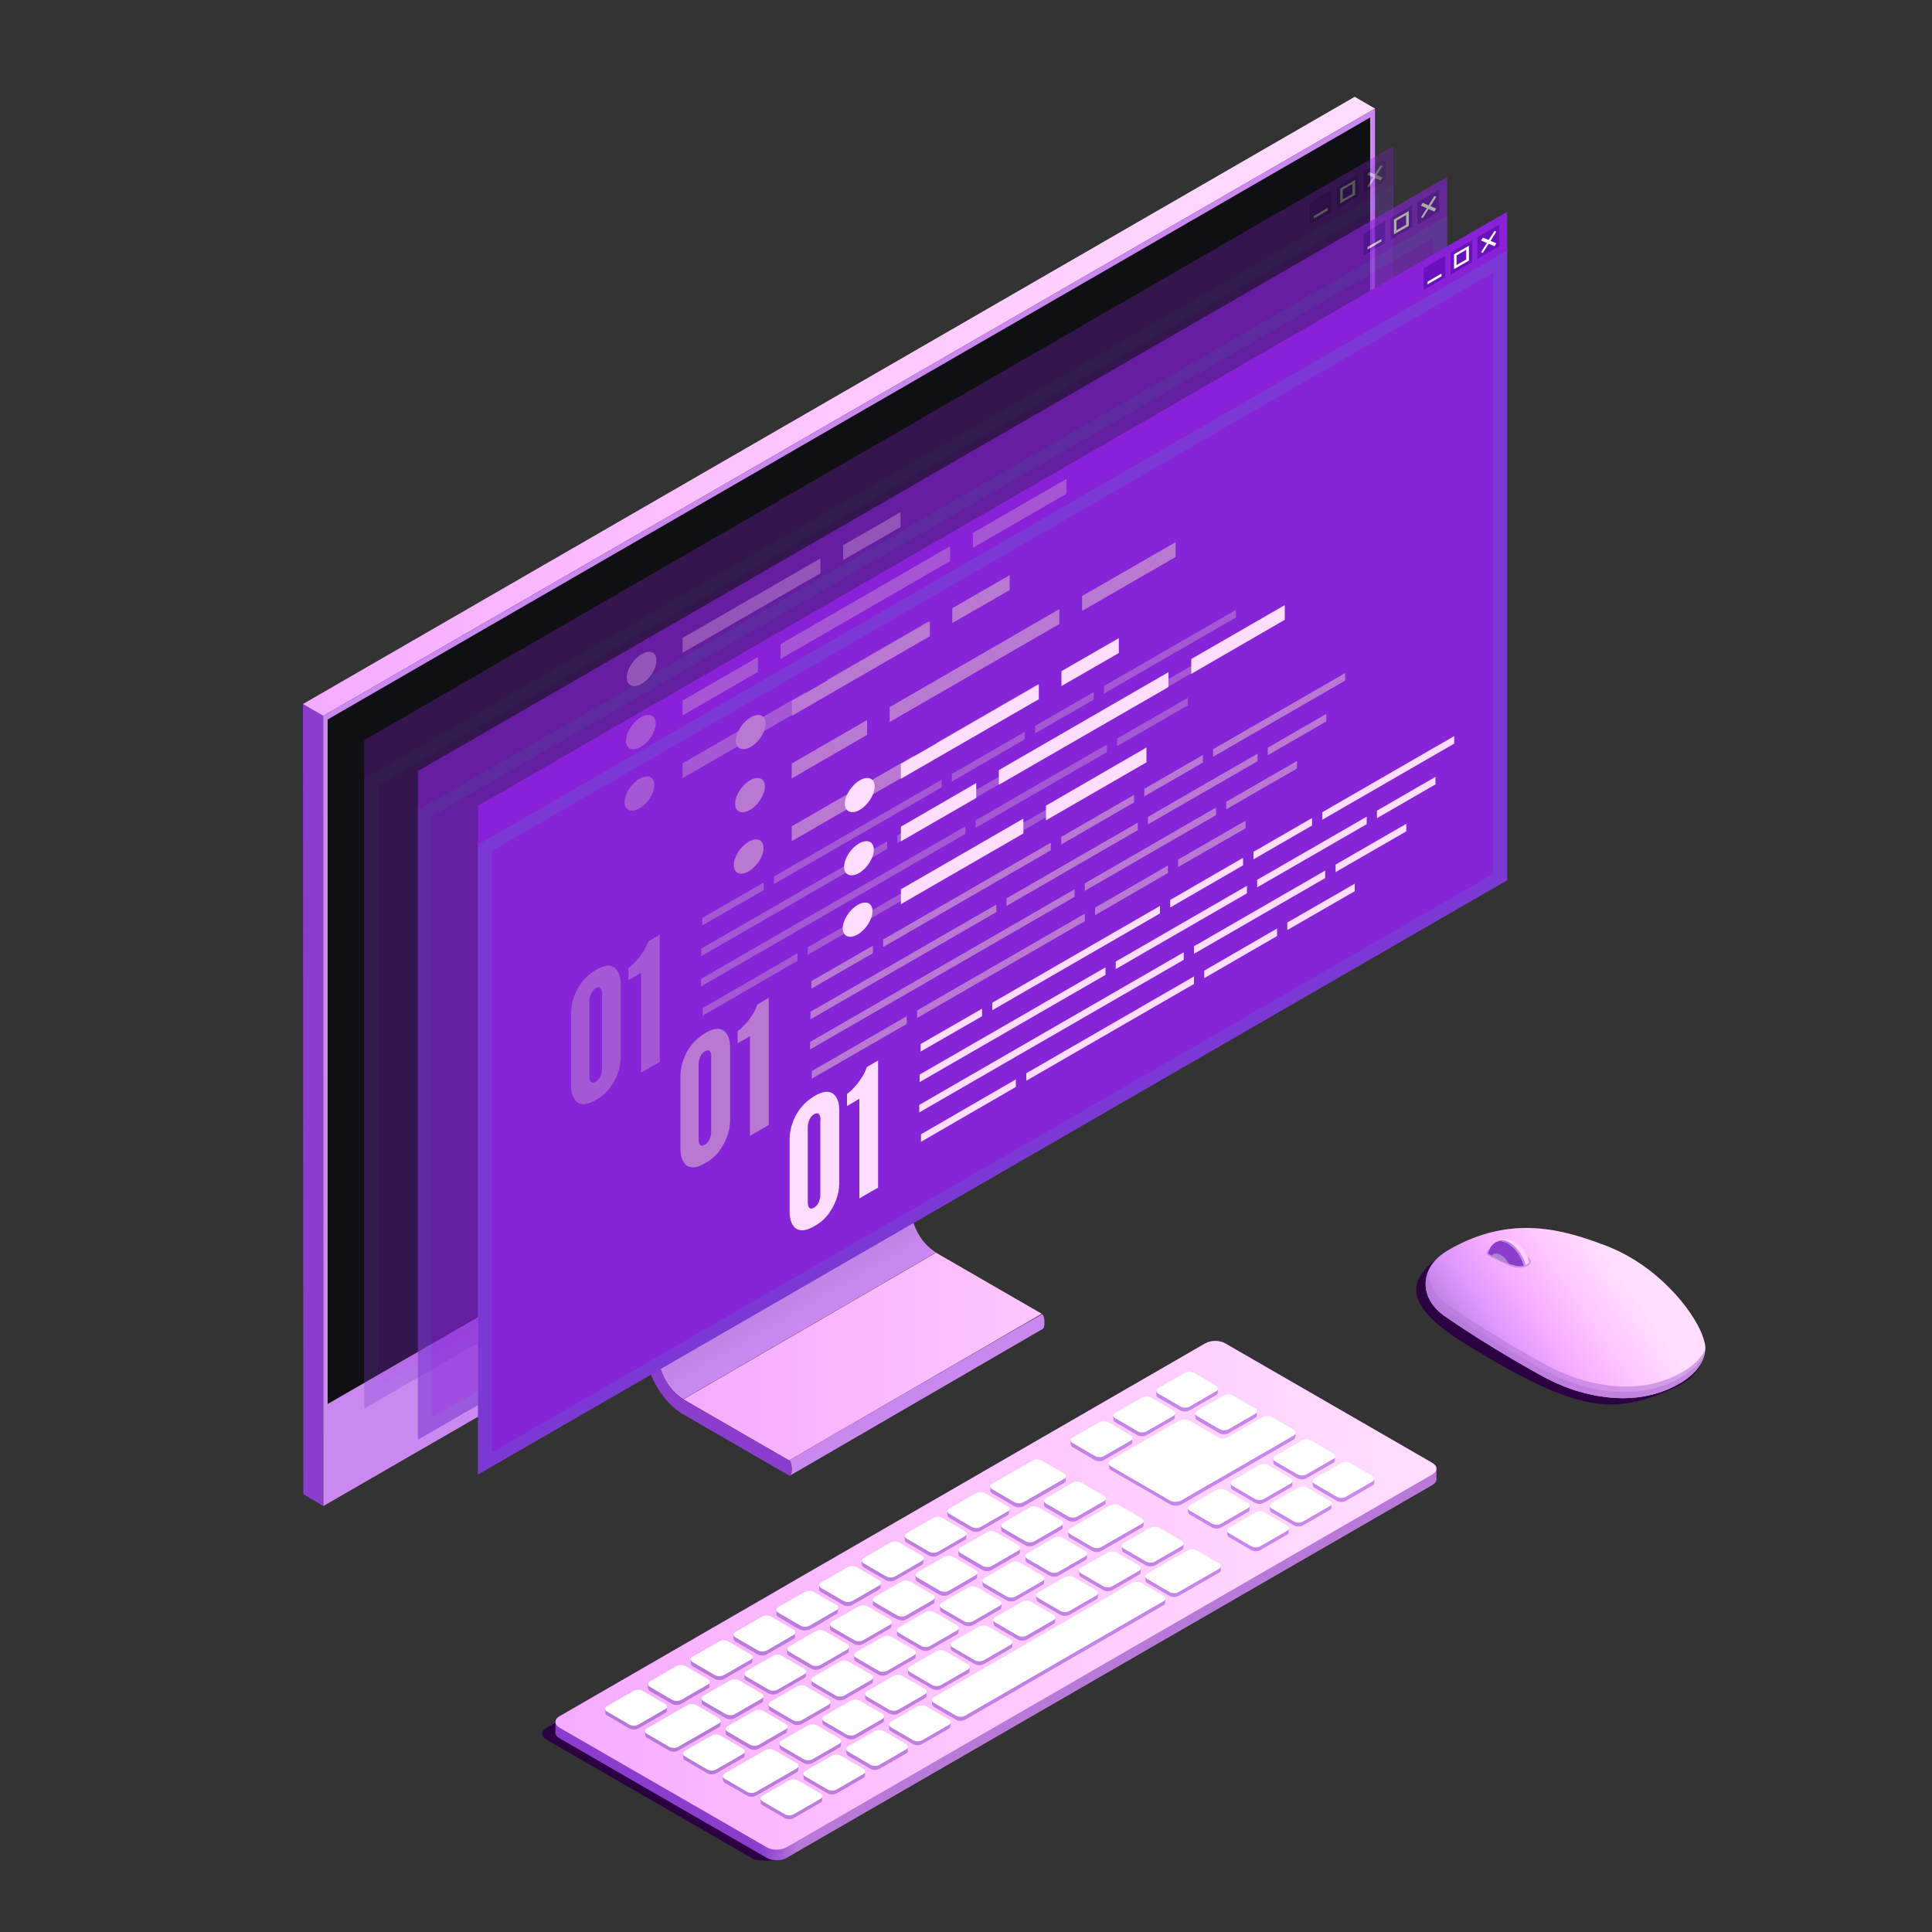 <?xml version="1.0" encoding="utf-8"?>
<!-- Generator: Adobe Illustrator 27.3.1, SVG Export Plug-In . SVG Version: 6.00 Build 0)  -->
<svg version="1.1" id="Camada_1" xmlns="http://www.w3.org/2000/svg" xmlns:xlink="http://www.w3.org/1999/xlink" x="0px" y="0px"
	 viewBox="0 0 100 100" style="enable-background:new 0 0 100 100;" xml:space="preserve">
<rect x="0" y="0" width="100" height="100" fill="#333333" stroke="none"/>
<style type="text/css">
	.st0{fill:#2C0142;}
	.st1{enable-background:new    ;}
	.st2{fill:url(#SVGID_1_);}
	.st3{fill:#CA88EF;}
	.st4{fill:url(#SVGID_00000073694959859279655890000018369382878006441123_);}
	.st5{fill:#8B3DCE;}
	.st6{fill:url(#SVGID_00000108272253235521381070000001219301070164344496_);}
	.st7{fill:#CB89F0;}
	.st8{fill:#101014;}
	.st9{fill:#8821D8;}
	.st10{fill:url(#SVGID_00000126316131965407890530000010176217892361916035_);}
	.st11{fill:url(#SVGID_00000025422026431375955860000007988708977976495789_);}
	.st12{fill:url(#SVGID_00000074444028660372499220000016985226610517038482_);}
	.st13{fill:#FFFFFF;}
	.st14{fill:url(#SVGID_00000007414043840873608910000009238454926960654525_);}
	.st15{opacity:0.6;fill:#B879D9;}
	.st16{clip-path:url(#SVGID_00000121959761613874670180000005548659070078375052_);enable-background:new    ;}
	.st17{fill:#FFD0FF;}
	.st18{opacity:0.5;fill:#CCCECE;}
	.st19{fill:url(#SVGID_00000098917573622980482360000012480327750436051134_);}
	.st20{opacity:0.3;}
	.st21{opacity:0.2;fill:#DE78FF;}
	.st22{fill:#7B38D4;}
	.st23{opacity:0.8;fill:#8821D8;}
	.st24{fill:#6811BC;}
	.st25{fill:#FFFFF7;}
	.st26{opacity:0.6;}
	.st27{opacity:0.8;clip-path:url(#SVGID_00000008127738162005790500000007026111724373639615_);}
	.st28{opacity:0.6;fill:#C68FD1;}
	.st29{fill:#C68FD1;}
	.st30{fill:#FFDDFF;}
</style>
<g id="_x31_3">
	<g>
		<g>
			<g>
				<path class="st0" d="M40.58,96.2c-0.1,0.06-0.21,0.09-0.33,0.09c-0.34,0.02-1.08,0.04-1.26-0.07l-10.71-6.18
					c-0.29-0.17-0.29-0.44,0-0.6l33.41-19.29c0.49-0.28,1.28-0.28,1.76,0l10.71,6.18C74.45,76.49,43,94.79,40.58,96.2z"/>
				<path class="st0" d="M82.78,64.8c-2.2-0.73-6.32-0.95-8.06,0.13c-2.8,1.73-0.96,3.36,1.32,4.75c5.64,3.45,7.5,3.59,10.64,2.15
					c0.93-0.43,1.48-1.11,1.48-1.78C88.15,69.38,86.65,66.09,82.78,64.8z"/>
			</g>
			<g>
				<g class="st1">
					<linearGradient id="SVGID_1_" gradientUnits="userSpaceOnUse" x1="35.371" y1="70.214" x2="53.923" y2="70.214">
						<stop  offset="0" style="stop-color:#F5ABFF"/>
						<stop  offset="1" style="stop-color:#FFC5FF"/>
					</linearGradient>
					<polygon class="st2" points="48.45,64.84 35.37,72.43 40.84,75.59 53.92,68 					"/>
					<path class="st3" d="M54,68.09c-0.01-0.03-0.03-0.05-0.04-0.07c-0.03-0.03-13.11,7.56-13.11,7.56c0.05,0.05,0.06,0.07,0.07,0.1
						c0.09,0.2,0.08,0.63-0.02,0.69l13.08-7.59C54.08,68.73,54.09,68.3,54,68.09z"/>
					
						<linearGradient id="SVGID_00000109751109000773033550000000068453506036871823_" gradientUnits="userSpaceOnUse" x1="42.786" y1="63.111" x2="44.859" y2="66.702">
						<stop  offset="0" style="stop-color:#B578D7"/>
						<stop  offset="1" style="stop-color:#CB89F0"/>
					</linearGradient>
					<path style="fill:url(#SVGID_00000109751109000773033550000000068453506036871823_);" d="M47.39,63.58
						c-0.24-0.55-0.29-1.08-0.12-1.45l3.56-7.87l-13.08,7.59l-3.56,7.87c-0.17,0.36-0.13,0.89,0.12,1.44c0.13,0.3,0.3,0.57,0.5,0.79
						c0.17,0.19,0.36,0.35,0.56,0.47l13.08-7.59c-0.2-0.12-0.39-0.28-0.56-0.47C47.69,64.14,47.52,63.87,47.39,63.58z"/>
					<path class="st5" d="M40.84,75.59l-5.47-3.16c-0.44-0.25-0.82-0.71-1.06-1.26c-0.24-0.55-0.29-1.08-0.12-1.45l3.56-7.87
						l0.02-0.14l0.02-7.66c0-0.22-0.15-0.48-0.34-0.59c-0.18-0.11-0.33-0.02-0.33,0.2l-0.02,7.59l-3.54,7.81
						c-0.25,0.56-0.18,1.39,0.19,2.22c0.35,0.82,0.96,1.55,1.62,1.93l5.47,3.16C41.02,76.48,41.03,75.7,40.84,75.59z"/>
					<path class="st5" d="M50.82,46.2c-0.03-0.07-0.07-0.14-0.13-0.2c-0.05-0.05-0.1-0.1-0.16-0.13c-0.09-0.05-0.17-0.06-0.23-0.02
						l-13.08,7.59c0.06-0.03,0.14-0.03,0.23,0.02c0.06,0.03,0.11,0.08,0.16,0.13c0.05,0.06,0.09,0.13,0.13,0.2
						c0.04,0.09,0.06,0.18,0.06,0.26l-0.02,7.66l-0.02,0.14l13.08-7.59l0.02-0.14l0.02-7.66C50.88,46.38,50.86,46.29,50.82,46.2z"/>
				</g>
				<g id="_x31__2_">
					<polygon class="st5" points="16.74,77.95 15.7,77.34 15.68,36.44 16.73,37.05 					"/>
					
						<linearGradient id="SVGID_00000155837891841649408690000008232952229476801928_" gradientUnits="userSpaceOnUse" x1="15.679" y1="21.027" x2="71.166" y2="21.027">
						<stop  offset="0" style="stop-color:#F5ABFF"/>
						<stop  offset="0.456" style="stop-color:#FFC5FF"/>
						<stop  offset="1" style="stop-color:#FFDEFF"/>
					</linearGradient>
					<polygon style="fill:url(#SVGID_00000155837891841649408690000008232952229476801928_);" points="16.73,37.05 15.68,36.44 
						70.12,5.01 71.17,5.62 					"/>
					<polygon class="st7" points="71.17,5.62 71.18,46.52 16.74,77.95 16.73,37.05 					"/>
					<polygon class="st8" points="16.96,37.24 70.92,6.08 70.91,41.52 16.96,72.67 					"/>
				</g>
				<path class="st9" d="M47.52,57.98l-1.92,1.11c-0.26,0.15-0.48,0.06-0.48-0.2c0-0.26,0.21-0.6,0.48-0.75l1.92-1.11
					c0.26-0.15,0.48-0.06,0.48,0.2C48,57.49,47.78,57.83,47.52,57.98z"/>
			</g>
			<g>
				
					<linearGradient id="SVGID_00000058589258986961335850000001122039500092787867_" gradientUnits="userSpaceOnUse" x1="41.334" y1="82.845" x2="39.383" y2="82.845">
					<stop  offset="0" style="stop-color:#B879D9"/>
					<stop  offset="1" style="stop-color:#8B3DCE"/>
				</linearGradient>
				<path style="fill:url(#SVGID_00000058589258986961335850000001122039500092787867_);" d="M74.13,75.71l-10.71-6.18
					c-0.29-0.17-0.76-0.17-1.04,0L28.97,88.82c-0.14,0.08-0.21,0.18-0.22,0.29l0,0.57c0,0.11,0.07,0.22,0.22,0.3l10.71,6.18
					c0.29,0.17,0.76,0.17,1.04,0l33.41-19.29c0.14-0.08,0.22-0.19,0.22-0.3v-0.55C74.35,75.91,74.28,75.8,74.13,75.71z"/>
				<g>
					
						<linearGradient id="SVGID_00000129922883468662437020000005569999670611796132_" gradientUnits="userSpaceOnUse" x1="28.751" y1="82.568" x2="74.348" y2="82.568">
						<stop  offset="0" style="stop-color:#F5ABFF"/>
						<stop  offset="0.456" style="stop-color:#FFC5FF"/>
						<stop  offset="1" style="stop-color:#FFDEFF"/>
					</linearGradient>
					<path style="fill:url(#SVGID_00000129922883468662437020000005569999670611796132_);" d="M74.13,76.32L40.72,95.61
						c-0.29,0.17-0.76,0.17-1.04,0l-10.71-6.18c-0.29-0.17-0.29-0.44,0-0.6l33.41-19.29c0.29-0.17,0.76-0.17,1.04,0l10.71,6.18
						C74.42,75.88,74.42,76.15,74.13,76.32z"/>
					
						<linearGradient id="SVGID_00000136370740629793488320000017861287964577252772_" gradientUnits="userSpaceOnUse" x1="31.319" y1="82.616" x2="71.133" y2="82.616">
						<stop  offset="0" style="stop-color:#B578D7"/>
						<stop  offset="1" style="stop-color:#CB89F0"/>
					</linearGradient>
					<path style="fill:url(#SVGID_00000136370740629793488320000017861287964577252772_);" d="M57.63,73.45
						c-0.01-0.15,0.01-0.21,0.09-0.26l1.37-0.79c0.13-0.08,0.35-0.08,0.48,0l1.15,0.67c0.08,0.04,0.1,0.1,0.09,0.16
						c0.01,0.15-0.01,0.21-0.09,0.26l-1.37,0.79c-0.13,0.08-0.35,0.08-0.48,0l-1.15-0.67C57.65,73.57,57.62,73.51,57.63,73.45z
						 M59.94,72.34L61.09,73c0.13,0.08,0.35,0.08,0.48,0l1.37-0.79c0.08-0.04,0.1-0.1,0.09-0.16c0.01-0.15-0.01-0.21-0.09-0.26
						l-1.15-0.67c-0.13-0.08-0.35-0.08-0.48,0l-1.37,0.79c-0.08,0.04-0.1,0.1-0.09,0.16C59.84,72.23,59.86,72.29,59.94,72.34z
						 M55.51,74.9l1.15,0.67c0.13,0.08,0.35,0.08,0.48,0l1.37-0.79c0.08-0.04,0.1-0.1,0.09-0.16c0.01-0.15-0.01-0.21-0.09-0.26
						l-1.15-0.67c-0.13-0.08-0.35-0.08-0.48,0l-1.37,0.79c-0.08,0.04-0.1,0.1-0.09,0.16C55.41,74.79,55.43,74.85,55.51,74.9z
						 M37.65,89.84l1.15,0.67c0.13,0.08,0.35,0.08,0.48,0l1.37-0.79c0.08-0.04,0.1-0.1,0.09-0.16c0.01-0.15-0.01-0.21-0.09-0.26
						l-1.15-0.67c-0.13-0.08-0.35-0.08-0.48,0l-1.37,0.79c-0.08,0.04-0.1,0.1-0.09,0.16C37.55,89.74,37.58,89.8,37.65,89.84z
						 M42.49,82.4l1.15,0.67c0.13,0.08,0.35,0.08,0.48,0l1.37-0.79c0.08-0.04,0.1-0.1,0.09-0.16c0.01-0.15-0.01-0.21-0.09-0.26
						l-1.15-0.67c-0.13-0.08-0.35-0.08-0.48,0l-1.37,0.79c-0.08,0.04-0.1,0.1-0.09,0.16C42.39,82.3,42.41,82.36,42.49,82.4z
						 M46.92,79.84l1.15,0.67c0.13,0.08,0.35,0.08,0.48,0l1.37-0.79c0.08-0.04,0.1-0.1,0.09-0.16c0.01-0.15-0.01-0.21-0.09-0.26
						l-1.15-0.67c-0.13-0.08-0.35-0.08-0.48,0l-1.37,0.79c-0.08,0.04-0.1,0.1-0.09,0.16C46.82,79.74,46.84,79.8,46.92,79.84z
						 M51.35,77.29l1.15,0.67c0.13,0.08,0.35,0.08,0.48,0l2.09-1.2c0.08-0.04,0.1-0.1,0.09-0.16c0.01-0.15-0.01-0.21-0.09-0.26
						l-1.15-0.67c-0.13-0.08-0.35-0.08-0.48,0l-2.09,1.2c-0.08,0.04-0.1,0.1-0.09,0.16C51.25,77.18,51.27,77.24,51.35,77.29z
						 M49.13,78.56l1.15,0.67c0.13,0.08,0.35,0.08,0.48,0l1.37-0.79c0.08-0.04,0.1-0.1,0.09-0.16c0.01-0.15-0.01-0.21-0.09-0.26
						l-1.15-0.67c-0.13-0.08-0.35-0.08-0.48,0l-1.37,0.79c-0.08,0.04-0.1,0.1-0.09,0.16C49.03,78.46,49.06,78.52,49.13,78.56z
						 M44.7,81.12l1.15,0.67c0.13,0.08,0.35,0.08,0.48,0L47.71,81c0.08-0.04,0.1-0.1,0.09-0.16c0.01-0.15-0.01-0.21-0.09-0.26
						l-1.15-0.67c-0.13-0.08-0.35-0.08-0.48,0L44.7,80.7c-0.08,0.04-0.1,0.1-0.09,0.16C44.6,81.02,44.63,81.08,44.7,81.12z
						 M54.13,78.03l1.15,0.67c0.13,0.08,0.35,0.08,0.48,0l1.37-0.79c0.08-0.04,0.1-0.1,0.09-0.16c0.01-0.15-0.01-0.21-0.09-0.26
						l-1.15-0.67c-0.13-0.08-0.35-0.08-0.48,0l-1.37,0.79c-0.08,0.04-0.1,0.1-0.09,0.16C54.02,77.93,54.05,77.99,54.13,78.03z
						 M36.41,88.26l1.15,0.67c0.13,0.08,0.35,0.08,0.48,0l1.37-0.79c0.08-0.04,0.1-0.1,0.09-0.16c0.01-0.15-0.01-0.21-0.09-0.26
						l-1.15-0.67c-0.13-0.08-0.35-0.08-0.48,0l-1.37,0.79c-0.08,0.04-0.1,0.1-0.09,0.16C36.3,88.16,36.33,88.22,36.41,88.26z
						 M51.91,79.31l1.15,0.67c0.13,0.08,0.35,0.08,0.48,0l1.37-0.79c0.08-0.04,0.1-0.1,0.09-0.16c0.01-0.15-0.01-0.21-0.09-0.26
						l-1.15-0.67c-0.13-0.08-0.35-0.08-0.48,0l-1.37,0.79c-0.08,0.04-0.1,0.1-0.09,0.16C51.81,79.2,51.83,79.26,51.91,79.31z
						 M49.7,80.59l1.15,0.67c0.13,0.08,0.35,0.08,0.48,0l1.37-0.79c0.08-0.04,0.1-0.1,0.09-0.16c0.01-0.15-0.01-0.21-0.09-0.26
						l-1.15-0.67c-0.13-0.08-0.35-0.08-0.48,0l-1.37,0.79c-0.08,0.04-0.1,0.1-0.09,0.16C49.59,80.48,49.62,80.54,49.7,80.59z
						 M47.48,81.87l1.15,0.67c0.13,0.08,0.35,0.08,0.48,0l1.37-0.79c0.08-0.04,0.1-0.1,0.09-0.16c0.01-0.15-0.01-0.21-0.09-0.26
						l-1.15-0.67c-0.13-0.08-0.35-0.08-0.48,0l-1.37,0.79c-0.08,0.04-0.1,0.1-0.09,0.16C47.38,81.76,47.4,81.82,47.48,81.87z
						 M38.62,86.98l1.15,0.67c0.13,0.08,0.35,0.08,0.48,0l1.37-0.79c0.08-0.04,0.1-0.1,0.09-0.16c0.01-0.15-0.01-0.21-0.09-0.26
						l-1.15-0.67c-0.13-0.08-0.35-0.08-0.48,0l-1.37,0.79c-0.08,0.04-0.1,0.1-0.09,0.16C38.52,86.88,38.54,86.94,38.62,86.98z
						 M40.84,85.7l1.15,0.67c0.13,0.08,0.35,0.08,0.48,0l1.37-0.79c0.08-0.04,0.1-0.1,0.09-0.16c0.01-0.15-0.01-0.21-0.09-0.26
						c-1.7-0.98-1.12-0.96-3.01,0.13c-0.08,0.04-0.1,0.1-0.09,0.16C40.73,85.6,40.76,85.66,40.84,85.7z M43.05,84.42l1.15,0.67
						c0.13,0.08,0.35,0.08,0.48,0l1.37-0.79c0.08-0.04,0.1-0.1,0.09-0.16c0.01-0.15-0.01-0.21-0.09-0.26l-1.15-0.67
						c-0.13-0.08-0.35-0.08-0.48,0L43.05,84c-0.08,0.04-0.1,0.1-0.09,0.16C42.95,84.32,42.97,84.38,43.05,84.42z M45.27,83.15
						c1.13,0.65,1.33,0.84,1.64,0.67l1.37-0.79c0.08-0.04,0.1-0.1,0.09-0.16c0.01-0.15-0.01-0.21-0.09-0.26l-1.15-0.67
						c-0.13-0.08-0.35-0.08-0.48,0l-1.37,0.79c-0.08,0.04-0.1,0.1-0.09,0.16C45.16,83.04,45.19,83.1,45.27,83.15z M41.32,91.58
						c0.01-0.15-0.01-0.21-0.09-0.26l-1.15-0.67c-0.13-0.08-0.35-0.08-0.48,0l-2.09,1.2c-0.08,0.04-0.1,0.1-0.09,0.16
						c-0.01,0.15,0.01,0.21,0.09,0.26l1.15,0.67c0.13,0.08,0.35,0.08,0.48,0l2.09-1.2C41.3,91.69,41.33,91.63,41.32,91.58z
						 M38.54,90.83c0.01-0.15-0.01-0.21-0.09-0.26l-1.15-0.67c-0.13-0.08-0.35-0.08-0.48,0l-1.37,0.79c-0.08,0.04-0.1,0.1-0.09,0.16
						c-0.01,0.15,0.01,0.21,0.09,0.26l1.15,0.67c0.13,0.08,0.35,0.08,0.48,0l1.37-0.79C38.53,90.95,38.55,90.89,38.54,90.83z
						 M40.27,83.68c1.66,0.96,1.09,0.98,3.01-0.13c0.08-0.04,0.1-0.1,0.09-0.16c0.01-0.15-0.01-0.21-0.09-0.26l-1.15-0.67
						c-0.13-0.08-0.35-0.08-0.48,0l-1.37,0.79c-0.08,0.04-0.1,0.1-0.09,0.16C40.17,83.58,40.2,83.64,40.27,83.68z M64.67,78.11
						c0.01-0.15-0.01-0.21-0.09-0.26l-1.15-0.67c-0.13-0.08-0.35-0.08-0.48,0l-1.37,0.79c-0.08,0.04-0.1,0.1-0.09,0.16
						c-0.01,0.15,0.01,0.21,0.09,0.26l1.15,0.67c0.13,0.08,0.35,0.08,0.48,0l1.37-0.79C64.66,78.23,64.69,78.17,64.67,78.11z
						 M37.29,89.25c0.01-0.15-0.01-0.21-0.09-0.26l-1.15-0.67c-0.13-0.08-0.35-0.08-0.48,0l-2.09,1.2c-0.08,0.04-0.1,0.1-0.09,0.16
						c-0.01,0.15,0.01,0.21,0.09,0.26l1.15,0.67c0.13,0.08,0.35,0.08,0.48,0l2.09-1.2C37.28,89.37,37.3,89.31,37.29,89.25z
						 M38.06,84.96l1.15,0.67c0.13,0.08,0.35,0.08,0.48,0l1.37-0.79c0.08-0.04,0.1-0.1,0.09-0.16c0.01-0.15-0.01-0.21-0.09-0.26
						l-1.15-0.67c-0.13-0.08-0.35-0.08-0.48,0l-1.37,0.79c-0.08,0.04-0.1,0.1-0.09,0.16C37.96,84.85,37.98,84.91,38.06,84.96z
						 M35.84,86.24L37,86.9c0.13,0.08,0.35,0.08,0.48,0l1.37-0.79c0.08-0.04,0.1-0.1,0.09-0.16c0.01-0.15-0.01-0.21-0.09-0.26
						l-1.15-0.67c-0.13-0.08-0.35-0.08-0.48,0l-1.37,0.79c-0.08,0.04-0.1,0.1-0.09,0.16C35.74,86.13,35.77,86.19,35.84,86.24z
						 M34.51,88.51c0.01-0.15-0.01-0.21-0.09-0.26l-1.15-0.67c-0.13-0.08-0.35-0.08-0.48,0l-1.37,0.79c-0.08,0.04-0.1,0.1-0.09,0.16
						c-0.01,0.15,0.01,0.21,0.09,0.26l1.15,0.67c0.13,0.08,0.35,0.08,0.48,0l1.37-0.79C34.5,88.62,34.53,88.56,34.51,88.51z
						 M33.63,87.52l1.15,0.67c0.13,0.08,0.35,0.08,0.48,0l1.37-0.79c0.08-0.04,0.1-0.1,0.09-0.16c0.01-0.15-0.01-0.21-0.09-0.26
						l-1.15-0.67c-0.13-0.08-0.35-0.08-0.48,0l-1.37,0.79c-0.08,0.04-0.1,0.1-0.09,0.16C33.53,87.41,33.55,87.47,33.63,87.52z
						 M71.13,76.63c0.01-0.06-0.01-0.12-0.09-0.16l-1.15-0.67c-0.13-0.08-0.35-0.08-0.48,0l-1.37,0.79c-0.08,0.04-0.1,0.1-0.09,0.16
						c-0.01,0.15,0.01,0.21,0.09,0.26l1.15,0.67c0.13,0.08,0.35,0.08,0.48,0l1.37-0.79c0.08-0.04,0.1-0.1,0.09-0.16
						C71.13,76.66,71.13,76.64,71.13,76.63z M63.13,74.49l-1.52-0.88c-0.17-0.1-0.43-0.1-0.6,0l-3.48,2.01
						c-0.09,0.05-0.13,0.13-0.12,0.2c-0.01,0.16,0.02,0.24,0.12,0.29l3.03,1.75c0.17,0.1,0.43,0.1,0.6,0l5.77-3.33
						c0.09-0.05,0.13-0.13,0.12-0.2c0.01-0.16-0.02-0.24-0.12-0.29l-1.13-0.65c-0.11-0.06-0.29-0.06-0.4,0l-1.94,1.1
						C63.37,74.54,63.22,74.54,63.13,74.49z M61.16,79.81l-1.15-0.67c-0.13-0.08-0.35-0.08-0.48,0l-1.37,0.79
						c-0.08,0.04-0.1,0.1-0.09,0.16c-0.01,0.15,0.01,0.21,0.09,0.26l1.15,0.67c0.13,0.08,0.35,0.08,0.48,0l1.37-0.79
						c0.08-0.04,0.1-0.1,0.09-0.16C61.27,79.91,61.24,79.85,61.16,79.81z M66.8,76.57l-1.15-0.67c-0.13-0.08-0.35-0.08-0.48,0
						l-1.37,0.79c-0.08,0.04-0.1,0.1-0.09,0.16c-0.01,0.15,0.01,0.21,0.09,0.26l1.15,0.67c0.13,0.08,0.35,0.08,0.48,0l1.37-0.79
						c0.08-0.04,0.1-0.1,0.09-0.16C66.9,76.68,66.87,76.62,66.8,76.57z M56.73,82.37l-1.15-0.67c-0.13-0.08-0.35-0.08-0.48,0
						l-1.37,0.79c-0.08,0.04-0.1,0.1-0.09,0.16c-0.01,0.15,0.01,0.21,0.09,0.26l1.15,0.67c0.13,0.08,0.35,0.08,0.48,0l1.37-0.79
						c0.08-0.04,0.1-0.1,0.09-0.16C56.83,82.47,56.81,82.41,56.73,82.37z M65.91,75.58c-0.01,0.15,0.01,0.21,0.09,0.26l1.15,0.67
						c0.13,0.08,0.35,0.08,0.48,0l1.37-0.79c0.08-0.04,0.1-0.1,0.09-0.16c0.01-0.15-0.01-0.21-0.09-0.26l-1.15-0.67
						c-0.13-0.08-0.35-0.08-0.48,0L66,75.42C65.93,75.46,65.9,75.52,65.91,75.58z M47.87,87.48l-1.15-0.67
						c-0.13-0.08-0.35-0.08-0.48,0l-1.37,0.79c-0.08,0.04-0.1,0.1-0.09,0.16c-0.01,0.15,0.01,0.21,0.09,0.26l1.15,0.67
						c0.13,0.08,0.35,0.08,0.48,0l1.37-0.79c0.08-0.04,0.1-0.1,0.09-0.16C47.97,87.59,47.95,87.53,47.87,87.48z M52.3,84.92
						l-1.15-0.67c-0.13-0.08-0.35-0.08-0.48,0l-1.37,0.79c-0.08,0.04-0.1,0.1-0.09,0.16c-0.01,0.15,0.01,0.21,0.09,0.26l1.15,0.67
						c0.13,0.08,0.35,0.08,0.48,0l1.37-0.79c0.08-0.04,0.1-0.1,0.09-0.16C52.4,85.03,52.38,84.97,52.3,84.92z M50.09,86.2
						l-1.15-0.67c-0.13-0.08-0.35-0.08-0.48,0l-1.37,0.79c-0.08,0.04-0.1,0.1-0.09,0.16c-0.01,0.15,0.01,0.21,0.09,0.26l1.15,0.67
						c0.13,0.08,0.35,0.08,0.48,0l1.37-0.79c0.08-0.04,0.1-0.1,0.09-0.16C50.19,86.31,50.16,86.25,50.09,86.2z M45.66,88.76
						l-1.15-0.67c-0.13-0.08-0.35-0.08-0.48,0l-1.37,0.79c-0.08,0.04-0.1,0.1-0.09,0.16c-0.01,0.15,0.01,0.21,0.09,0.26l1.15,0.67
						c0.13,0.08,0.35,0.08,0.48,0l1.37-0.79c0.08-0.04,0.1-0.1,0.09-0.16C45.76,88.87,45.73,88.81,45.66,88.76z M43.44,90.04
						l-1.15-0.67c-0.13-0.08-0.35-0.08-0.48,0l-1.37,0.79c-0.08,0.04-0.1,0.1-0.09,0.16c-0.01,0.15,0.01,0.21,0.09,0.26l1.15,0.67
						c0.13,0.08,0.35,0.08,0.48,0l1.37-0.79c0.08-0.04,0.1-0.1,0.09-0.16C43.54,90.14,43.52,90.08,43.44,90.04z M54.52,83.65
						l-1.15-0.67c-0.13-0.08-0.35-0.08-0.48,0l-1.37,0.79c-0.08,0.04-0.1,0.1-0.09,0.16c-0.01,0.15,0.01,0.21,0.09,0.26l1.15,0.67
						c0.13,0.08,0.35,0.08,0.48,0l1.37-0.79c0.08-0.04,0.1-0.1,0.09-0.16C54.62,83.75,54.59,83.69,54.52,83.65z M58.95,81.09
						l-1.15-0.67c-0.13-0.08-0.35-0.08-0.48,0l-1.37,0.79c-0.08,0.04-0.1,0.1-0.09,0.16c-0.01,0.15,0.01,0.21,0.09,0.26l1.15,0.67
						c0.13,0.08,0.35,0.08,0.48,0l1.37-0.79c0.08-0.04,0.1-0.1,0.09-0.16C59.05,81.19,59.02,81.13,58.95,81.09z M46.9,90.34
						l-1.15-0.67c-0.13-0.08-0.35-0.08-0.48,0l-1.37,0.79c-0.08,0.04-0.1,0.1-0.09,0.16c-0.01,0.15,0.01,0.21,0.09,0.26l1.15,0.67
						c0.13,0.08,0.35,0.08,0.48,0l1.37-0.79c0.08-0.04,0.1-0.1,0.09-0.16C47,90.44,46.97,90.38,46.9,90.34z M49.11,89.06l-1.15-0.67
						c-0.13-0.08-0.35-0.08-0.48,0l-1.37,0.79c-0.08,0.04-0.1,0.1-0.09,0.16C46,89.5,46.02,89.56,46.1,89.6l1.15,0.67
						c0.13,0.08,0.35,0.08,0.48,0l1.37-0.79c0.08-0.04,0.1-0.1,0.09-0.16C49.21,89.16,49.19,89.1,49.11,89.06z M44.68,91.61
						l-1.15-0.67c-0.13-0.08-0.35-0.08-0.48,0l-1.37,0.79c-0.08,0.04-0.1,0.1-0.09,0.16c-0.01,0.15,0.01,0.21,0.09,0.26l1.15,0.67
						c0.13,0.08,0.35,0.08,0.48,0l1.37-0.79c0.08-0.04,0.1-0.1,0.09-0.16C44.78,91.72,44.76,91.66,44.68,91.61z M42.46,92.89
						l-1.15-0.67c-0.13-0.08-0.35-0.08-0.48,0l-1.37,0.79c-0.08,0.04-0.1,0.1-0.09,0.16c-0.01,0.15,0.01,0.21,0.09,0.26l1.15,0.67
						c0.13,0.08,0.35,0.08,0.48,0l1.37-0.79c0.08-0.04,0.1-0.1,0.09-0.16C42.57,93,42.54,92.94,42.46,92.89z M59.1,78.65l-1.15-0.67
						c-0.13-0.08-0.35-0.08-0.48,0l-2.09,1.2c-0.08,0.04-0.1,0.1-0.09,0.16c-0.01,0.15,0.01,0.21,0.09,0.26l1.15,0.67
						c0.13,0.08,0.35,0.08,0.48,0l2.09-1.2c0.08-0.04,0.1-0.1,0.09-0.16C59.2,78.76,59.17,78.7,59.1,78.65z M63.1,80.98l-1.15-0.67
						c-0.13-0.08-0.35-0.08-0.48,0l-2.09,1.2c-0.08,0.04-0.1,0.1-0.09,0.16c-0.01,0.15,0.01,0.21,0.09,0.26l1.15,0.67
						c0.13,0.08,0.35,0.08,0.48,0l2.09-1.2c0.08-0.04,0.1-0.1,0.09-0.16C63.21,81.08,63.18,81.02,63.1,80.98z M68.82,77.74
						l-1.15-0.67c-0.13-0.08-0.35-0.08-0.48,0l-1.37,0.79c-0.08,0.04-0.1,0.1-0.09,0.16c-0.01,0.15,0.01,0.21,0.09,0.26l1.15,0.67
						c0.13,0.08,0.35,0.08,0.48,0l1.37-0.79c0.08-0.04,0.1-0.1,0.09-0.16C68.93,77.85,68.9,77.79,68.82,77.74z M66.61,79.02
						l-1.15-0.67c-0.13-0.08-0.35-0.08-0.48,0l-1.37,0.79c-0.08,0.04-0.1,0.1-0.09,0.16c-0.01,0.15,0.01,0.21,0.09,0.26l1.15,0.67
						c0.13,0.08,0.35,0.08,0.48,0l1.37-0.79c0.08-0.04,0.1-0.1,0.09-0.16C66.71,79.13,66.68,79.07,66.61,79.02z M60.22,82.66
						L59.07,82c-0.13-0.08-0.35-0.08-0.48,0l-10.26,5.92c-0.08,0.04-0.1,0.1-0.09,0.16c-0.01,0.15,0.01,0.21,0.09,0.26l1.15,0.67
						c0.13,0.08,0.35,0.08,0.48,0l10.26-5.92c0.08-0.04,0.1-0.1,0.09-0.16C60.33,82.77,60.3,82.71,60.22,82.66z M51.74,82.9
						l-1.15-0.67c-0.13-0.08-0.35-0.08-0.48,0l-1.37,0.79c-0.08,0.04-0.1,0.1-0.09,0.16c-0.01,0.15,0.01,0.21,0.09,0.26l1.15,0.67
						c0.13,0.08,0.35,0.08,0.48,0l1.37-0.79c0.08-0.04,0.1-0.1,0.09-0.16C51.84,83.01,51.82,82.95,51.74,82.9z M49.52,84.18
						l-1.15-0.67c-0.13-0.08-0.35-0.08-0.48,0l-1.37,0.79c-0.08,0.04-0.1,0.1-0.09,0.16c-0.01,0.15,0.01,0.21,0.09,0.26l1.15,0.67
						c0.13,0.08,0.35,0.08,0.48,0l1.37-0.79c0.08-0.04,0.1-0.1,0.09-0.16C49.63,84.28,49.6,84.22,49.52,84.18z M53.95,81.62
						l-1.15-0.67c-0.13-0.08-0.35-0.08-0.48,0l-1.37,0.79c-0.08,0.04-0.1,0.1-0.09,0.16c-0.01,0.15,0.01,0.21,0.09,0.26l1.15,0.67
						c0.13,0.08,0.35,0.08,0.48,0l1.37-0.79c0.08-0.04,0.1-0.1,0.09-0.16C54.06,81.73,54.03,81.67,53.95,81.62z M61.87,73.25
						c-0.01,0.15,0.01,0.21,0.09,0.26l1.15,0.67c0.13,0.08,0.35,0.08,0.48,0l1.37-0.79c0.08-0.04,0.1-0.1,0.09-0.16
						c0.01-0.15-0.01-0.21-0.09-0.26l-1.15-0.67c-0.13-0.08-0.35-0.08-0.48,0l-1.37,0.79C61.88,73.13,61.86,73.19,61.87,73.25z
						 M56.17,80.34l-1.15-0.67c-0.13-0.08-0.35-0.08-0.48,0l-1.37,0.79c-0.08,0.04-0.1,0.1-0.09,0.16
						c-0.01,0.15,0.01,0.21,0.09,0.26l1.15,0.67c0.13,0.08,0.35,0.08,0.48,0l1.37-0.79c0.08-0.04,0.1-0.1,0.09-0.16
						C56.27,80.45,56.25,80.39,56.17,80.34z M47.31,85.46l-1.15-0.67c-0.13-0.08-0.35-0.08-0.48,0l-1.37,0.79
						c-0.08,0.04-0.1,0.1-0.09,0.16C44.2,85.9,44.22,85.96,44.3,86l1.15,0.67c0.13,0.08,0.35,0.08,0.48,0l1.37-0.79
						c0.08-0.04,0.1-0.1,0.09-0.16C47.41,85.56,47.39,85.5,47.31,85.46z M42.88,88.02l-1.15-0.67c-0.13-0.08-0.35-0.08-0.48,0
						l-1.37,0.79c-0.08,0.04-0.1,0.1-0.09,0.16c-0.01,0.15,0.01,0.21,0.09,0.26l1.15,0.67c0.13,0.08,0.35,0.08,0.48,0l1.37-0.79
						c0.08-0.04,0.1-0.1,0.09-0.16C42.98,88.12,42.96,88.06,42.88,88.02z M45.09,86.74l-1.15-0.67c-0.13-0.08-0.35-0.08-0.48,0
						l-1.37,0.79c-0.08,0.04-0.1,0.1-0.09,0.16c-0.01,0.15,0.01,0.21,0.09,0.26l1.15,0.67c0.13,0.08,0.35,0.08,0.48,0l1.37-0.79
						c0.08-0.04,0.1-0.1,0.09-0.16C45.2,86.84,45.17,86.78,45.09,86.74z"/>
					<path class="st13" d="M34.42,88.47l-1.37,0.79c-0.13,0.08-0.35,0.08-0.48,0l-1.15-0.67c-0.13-0.08-0.13-0.2,0-0.28l1.37-0.79
						c0.13-0.08,0.35-0.08,0.48,0l1.15,0.67C34.56,88.27,34.56,88.39,34.42,88.47z M36.64,86.91l-1.15-0.67
						c-0.13-0.08-0.35-0.08-0.48,0l-1.37,0.79c-0.13,0.08-0.13,0.2,0,0.28l1.15,0.67c0.13,0.08,0.35,0.08,0.48,0l1.37-0.79
						C36.77,87.11,36.77,86.99,36.64,86.91z M38.85,85.63l-1.15-0.67c-0.13-0.08-0.35-0.08-0.48,0l-1.37,0.79
						c-0.13,0.08-0.13,0.2,0,0.28L37,86.7c0.13,0.08,0.35,0.08,0.48,0l1.37-0.79C38.99,85.83,38.99,85.71,38.85,85.63z M41.07,84.35
						l-1.15-0.67c-0.13-0.08-0.35-0.08-0.48,0l-1.37,0.79c-0.13,0.08-0.13,0.2,0,0.28l1.15,0.67c0.13,0.08,0.35,0.08,0.48,0
						l1.37-0.79C41.2,84.55,41.2,84.43,41.07,84.35z M43.28,83.07l-1.15-0.67c-0.13-0.08-0.35-0.08-0.48,0l-1.37,0.79
						c-0.13,0.08-0.13,0.2,0,0.28l1.15,0.67c0.13,0.08,0.35,0.08,0.48,0l1.37-0.79C43.42,83.28,43.42,83.15,43.28,83.07z
						 M45.5,81.79l-1.15-0.67c-0.13-0.08-0.35-0.08-0.48,0l-1.37,0.79c-0.13,0.08-0.13,0.2,0,0.28l1.15,0.67
						c0.13,0.08,0.35,0.08,0.48,0l1.37-0.79C45.63,82,45.63,81.87,45.5,81.79z M47.71,80.52l-1.15-0.67c-0.13-0.08-0.35-0.08-0.48,0
						l-1.37,0.79c-0.13,0.08-0.13,0.2,0,0.28l1.15,0.67c0.13,0.08,0.35,0.08,0.48,0l1.37-0.79C47.85,80.72,47.85,80.59,47.71,80.52z
						 M49.93,79.24l-1.15-0.67c-0.13-0.08-0.35-0.08-0.48,0l-1.37,0.79c-0.13,0.08-0.13,0.2,0,0.28l1.15,0.67
						c0.13,0.08,0.35,0.08,0.48,0l1.37-0.79C50.06,79.44,50.06,79.31,49.93,79.24z M52.14,77.96l-1.15-0.67
						c-0.13-0.08-0.35-0.08-0.48,0l-1.37,0.79c-0.13,0.08-0.13,0.2,0,0.28l1.15,0.67c0.13,0.08,0.35,0.08,0.48,0l1.37-0.79
						C52.28,78.16,52.28,78.04,52.14,77.96z M55.07,76.27l-1.15-0.67c-0.13-0.08-0.35-0.08-0.48,0l-2.09,1.2
						c-0.13,0.08-0.13,0.2,0,0.28l1.15,0.67c0.13,0.08,0.35,0.08,0.48,0l2.09-1.2C55.21,76.47,55.21,76.34,55.07,76.27z
						 M64.58,77.79l-1.15-0.67c-0.13-0.08-0.35-0.08-0.48,0l-1.37,0.79c-0.13,0.08-0.13,0.2,0,0.28l1.15,0.67
						c0.13,0.08,0.35,0.08,0.48,0l1.37-0.79C64.72,77.99,64.72,77.87,64.58,77.79z M66.8,76.51l-1.15-0.67
						c-0.13-0.08-0.35-0.08-0.48,0l-1.37,0.79c-0.13,0.08-0.13,0.2,0,0.28l1.15,0.67c0.13,0.08,0.35,0.08,0.48,0l1.37-0.79
						C66.93,76.71,66.93,76.59,66.8,76.51z M69.01,75.23l-1.15-0.67c-0.13-0.08-0.35-0.08-0.48,0L66,75.36
						c-0.13,0.08-0.13,0.2,0,0.28l1.15,0.67c0.13,0.08,0.35,0.08,0.48,0l1.37-0.79C69.15,75.43,69.15,75.31,69.01,75.23z
						 M66.61,78.96l-1.15-0.67c-0.13-0.08-0.35-0.08-0.48,0l-1.37,0.79c-0.13,0.08-0.13,0.2,0,0.28l1.15,0.67
						c0.13,0.08,0.35,0.08,0.48,0l1.37-0.79C66.74,79.16,66.74,79.04,66.61,78.96z M68.82,77.68l-1.15-0.67
						c-0.13-0.08-0.35-0.08-0.48,0l-1.37,0.79c-0.13,0.08-0.13,0.2,0,0.28l1.15,0.67c0.13,0.08,0.35,0.08,0.48,0l1.37-0.79
						C68.96,77.88,68.96,77.76,68.82,77.68z M71.04,76.4l-1.15-0.67c-0.13-0.08-0.35-0.08-0.48,0l-1.37,0.79
						c-0.13,0.08-0.13,0.2,0,0.28l1.15,0.67c0.13,0.08,0.35,0.08,0.48,0l1.37-0.79C71.17,76.6,71.17,76.48,71.04,76.4z M37.2,88.93
						l-1.15-0.67c-0.13-0.08-0.35-0.08-0.48,0l-2.09,1.2c-0.13,0.08-0.13,0.2,0,0.28l1.15,0.67c0.13,0.08,0.35,0.08,0.48,0l2.09-1.2
						C37.33,89.14,37.33,89.01,37.2,88.93z M39.41,87.65l-1.15-0.67c-0.13-0.08-0.35-0.08-0.48,0l-1.37,0.79
						c-0.13,0.08-0.13,0.2,0,0.28l1.15,0.67c0.13,0.08,0.35,0.08,0.48,0l1.37-0.79C39.55,87.86,39.55,87.73,39.41,87.65z
						 M41.63,86.38l-1.15-0.67c-0.13-0.08-0.35-0.08-0.48,0l-1.37,0.79c-0.13,0.08-0.13,0.2,0,0.28l1.15,0.67
						c0.13,0.08,0.35,0.08,0.48,0l1.37-0.79C41.76,86.58,41.76,86.45,41.63,86.38z M43.85,85.1l-1.15-0.67
						c-0.13-0.08-0.35-0.08-0.48,0l-1.37,0.79c-0.13,0.08-0.13,0.2,0,0.28l1.15,0.67c0.13,0.08,0.35,0.08,0.48,0l1.37-0.79
						C43.98,85.3,43.98,85.17,43.85,85.1z M46.06,83.82l-1.15-0.67c-0.13-0.08-0.35-0.08-0.48,0l-1.37,0.79
						c-0.13,0.08-0.13,0.2,0,0.28l1.15,0.67c0.13,0.08,0.35,0.08,0.48,0l1.37-0.79C46.19,84.02,46.19,83.9,46.06,83.82z
						 M48.28,82.54l-1.15-0.67c-0.13-0.08-0.35-0.08-0.48,0l-1.37,0.79c-0.13,0.08-0.13,0.2,0,0.28l1.15,0.67
						c0.13,0.08,0.35,0.08,0.48,0l1.37-0.79C48.41,82.74,48.41,82.62,48.28,82.54z M50.49,81.26l-1.15-0.67
						c-0.13-0.08-0.35-0.08-0.48,0l-1.37,0.79c-0.13,0.08-0.13,0.2,0,0.28l1.15,0.67c0.13,0.08,0.35,0.08,0.48,0l1.37-0.79
						C50.62,81.46,50.62,81.34,50.49,81.26z M52.71,79.98l-1.15-0.67c-0.13-0.08-0.35-0.08-0.48,0l-1.37,0.79
						c-0.13,0.08-0.13,0.2,0,0.28l1.15,0.67c0.13,0.08,0.35,0.08,0.48,0l1.37-0.79C52.84,80.18,52.84,80.06,52.71,79.98z
						 M54.92,78.7l-1.15-0.67c-0.13-0.08-0.35-0.08-0.48,0l-1.37,0.79c-0.13,0.08-0.13,0.2,0,0.28l1.15,0.67
						c0.13,0.08,0.35,0.08,0.48,0l1.37-0.79C55.05,78.9,55.05,78.78,54.92,78.7z M57.14,77.42l-1.15-0.67
						c-0.13-0.08-0.35-0.08-0.48,0l-1.37,0.79c-0.13,0.08-0.13,0.2,0,0.28l1.15,0.67c0.13,0.08,0.35,0.08,0.48,0l1.37-0.79
						C57.27,77.63,57.27,77.5,57.14,77.42z M38.45,90.51l-1.15-0.67c-0.13-0.08-0.35-0.08-0.48,0l-1.37,0.79
						c-0.13,0.08-0.13,0.2,0,0.28l1.15,0.67c0.13,0.08,0.35,0.08,0.48,0l1.37-0.79C38.58,90.71,38.58,90.59,38.45,90.51z
						 M40.66,89.23l-1.15-0.67c-0.13-0.08-0.35-0.08-0.48,0l-1.37,0.79c-0.13,0.08-0.13,0.2,0,0.28l1.15,0.67
						c0.13,0.08,0.35,0.08,0.48,0l1.37-0.79C40.8,89.44,40.8,89.31,40.66,89.23z M42.88,87.96l-1.15-0.67
						c-0.13-0.08-0.35-0.08-0.48,0l-1.37,0.79c-0.13,0.08-0.13,0.2,0,0.28l1.15,0.67c0.13,0.08,0.35,0.08,0.48,0l1.37-0.79
						C43.01,88.16,43.01,88.03,42.88,87.96z M45.09,86.68l-1.15-0.67c-0.13-0.08-0.35-0.08-0.48,0l-1.37,0.79
						c-0.13,0.08-0.13,0.2,0,0.28l1.15,0.67c0.13,0.08,0.35,0.08,0.48,0l1.37-0.79C45.23,86.88,45.23,86.75,45.09,86.68z
						 M42.46,92.83l-1.15-0.67c-0.13-0.08-0.35-0.08-0.48,0l-1.37,0.79c-0.13,0.08-0.13,0.2,0,0.28l1.15,0.67
						c0.13,0.08,0.35,0.08,0.48,0l1.37-0.79C42.6,93.03,42.6,92.91,42.46,92.83z M44.68,91.55l-1.15-0.67
						c-0.13-0.08-0.35-0.08-0.48,0l-1.37,0.79c-0.13,0.08-0.13,0.2,0,0.28l1.15,0.67c0.13,0.08,0.35,0.08,0.48,0l1.37-0.79
						C44.81,91.76,44.81,91.63,44.68,91.55z M46.9,90.27l-1.15-0.67c-0.13-0.08-0.35-0.08-0.48,0l-1.37,0.79
						c-0.13,0.08-0.13,0.2,0,0.28l1.15,0.67c0.13,0.08,0.35,0.08,0.48,0l1.37-0.79C47.03,90.48,47.03,90.35,46.9,90.27z M49.11,89
						l-1.15-0.67c-0.13-0.08-0.35-0.08-0.48,0l-1.37,0.79c-0.13,0.08-0.13,0.2,0,0.28l1.15,0.67c0.13,0.08,0.35,0.08,0.48,0
						l1.37-0.79C49.24,89.2,49.24,89.07,49.11,89z M63.1,80.92l-1.15-0.67c-0.13-0.08-0.35-0.08-0.48,0l-2.09,1.2
						c-0.13,0.08-0.13,0.2,0,0.28l1.15,0.67c0.13,0.08,0.35,0.08,0.48,0l2.09-1.2C63.23,81.12,63.23,80.99,63.1,80.92z M47.31,85.4
						l-1.15-0.67c-0.13-0.08-0.35-0.08-0.48,0l-1.37,0.79c-0.13,0.08-0.13,0.2,0,0.28l1.15,0.67c0.13,0.08,0.35,0.08,0.48,0
						l1.37-0.79C47.44,85.6,47.44,85.47,47.31,85.4z M49.52,84.12l-1.15-0.67c-0.13-0.08-0.35-0.08-0.48,0l-1.37,0.79
						c-0.13,0.08-0.13,0.2,0,0.28l1.15,0.67c0.13,0.08,0.35,0.08,0.48,0l1.37-0.79C49.66,84.32,49.66,84.2,49.52,84.12z
						 M51.74,82.84l-1.15-0.67c-0.13-0.08-0.35-0.08-0.48,0l-1.37,0.79c-0.13,0.08-0.13,0.2,0,0.28l1.15,0.67
						c0.13,0.08,0.35,0.08,0.48,0l1.37-0.79C51.87,83.04,51.87,82.92,51.74,82.84z M53.95,81.56l-1.15-0.67
						c-0.13-0.08-0.35-0.08-0.48,0l-1.37,0.79c-0.13,0.08-0.13,0.2,0,0.28l1.15,0.67c0.13,0.08,0.35,0.08,0.48,0l1.37-0.79
						C54.09,81.76,54.09,81.64,53.95,81.56z M56.17,80.28l-1.15-0.67c-0.13-0.08-0.35-0.08-0.48,0l-1.37,0.79
						c-0.13,0.08-0.13,0.2,0,0.28l1.15,0.67c0.13,0.08,0.35,0.08,0.48,0l1.37-0.79C56.3,80.48,56.3,80.36,56.17,80.28z M59.1,78.59
						l-1.15-0.67c-0.13-0.08-0.35-0.08-0.48,0l-2.09,1.2c-0.13,0.08-0.13,0.2,0,0.28l1.15,0.67c0.13,0.08,0.35,0.08,0.48,0l2.09-1.2
						C59.23,78.79,59.23,78.67,59.1,78.59z M41.23,91.26l-1.15-0.67c-0.13-0.08-0.35-0.08-0.48,0l-2.09,1.2
						c-0.13,0.08-0.13,0.2,0,0.28l1.15,0.67c0.13,0.08,0.35,0.08,0.48,0l2.09-1.2C41.36,91.46,41.36,91.33,41.23,91.26z
						 M43.44,89.98l-1.15-0.67c-0.13-0.08-0.35-0.08-0.48,0l-1.37,0.79c-0.13,0.08-0.13,0.2,0,0.28l1.15,0.67
						c0.13,0.08,0.35,0.08,0.48,0l1.37-0.79C43.57,90.18,43.57,90.06,43.44,89.98z M45.66,88.7l-1.15-0.67
						c-0.13-0.08-0.35-0.08-0.48,0l-1.37,0.79c-0.13,0.08-0.13,0.2,0,0.28l1.15,0.67c0.13,0.08,0.35,0.08,0.48,0l1.37-0.79
						C45.79,88.9,45.79,88.78,45.66,88.7z M47.87,87.42l-1.15-0.67c-0.13-0.08-0.35-0.08-0.48,0l-1.37,0.79
						c-0.13,0.08-0.13,0.2,0,0.28l1.15,0.67c0.13,0.08,0.35,0.08,0.48,0l1.37-0.79C48,87.62,48,87.5,47.87,87.42z M50.09,86.14
						l-1.15-0.67c-0.13-0.08-0.35-0.08-0.48,0l-1.37,0.79c-0.13,0.08-0.13,0.2,0,0.28l1.15,0.67c0.13,0.08,0.35,0.08,0.48,0
						l1.37-0.79C50.22,86.34,50.22,86.22,50.09,86.14z M60.22,82.6l-1.15-0.67c-0.13-0.08-0.35-0.08-0.48,0l-10.26,5.92
						c-0.13,0.08-0.13,0.2,0,0.28l1.15,0.67c0.13,0.08,0.35,0.08,0.48,0l10.26-5.92C60.36,82.8,60.36,82.68,60.22,82.6z M52.3,84.86
						l-1.15-0.67c-0.13-0.08-0.35-0.08-0.48,0l-1.37,0.79c-0.13,0.08-0.13,0.2,0,0.28l1.15,0.67c0.13,0.08,0.35,0.08,0.48,0
						l1.37-0.79C52.43,85.06,52.43,84.94,52.3,84.86z M54.52,83.58l-1.15-0.67c-0.13-0.08-0.35-0.08-0.48,0l-1.37,0.79
						c-0.13,0.08-0.13,0.2,0,0.28l1.15,0.67c0.13,0.08,0.35,0.08,0.48,0l1.37-0.79C54.65,83.79,54.65,83.66,54.52,83.58z
						 M56.73,82.31l-1.15-0.67c-0.13-0.08-0.35-0.08-0.48,0l-1.37,0.79c-0.13,0.08-0.13,0.2,0,0.28l1.15,0.67
						c0.13,0.08,0.35,0.08,0.48,0l1.37-0.79C56.86,82.51,56.86,82.38,56.73,82.31z M58.95,81.03l-1.15-0.67
						c-0.13-0.08-0.35-0.08-0.48,0l-1.37,0.79c-0.13,0.08-0.13,0.2,0,0.28l1.15,0.67c0.13,0.08,0.35,0.08,0.48,0l1.37-0.79
						C59.08,81.23,59.08,81.1,58.95,81.03z M61.16,79.75l-1.15-0.67c-0.13-0.08-0.35-0.08-0.48,0l-1.37,0.79
						c-0.13,0.08-0.13,0.2,0,0.28l1.15,0.67c0.13,0.08,0.35,0.08,0.48,0l1.37-0.79C61.29,79.95,61.29,79.82,61.16,79.75z
						 M58.52,74.29l-1.15-0.67c-0.13-0.08-0.35-0.08-0.48,0l-1.37,0.79c-0.13,0.08-0.13,0.2,0,0.28l1.15,0.67
						c0.13,0.08,0.35,0.08,0.48,0l1.37-0.79C58.65,74.49,58.65,74.37,58.52,74.29z M60.73,73.01l-1.15-0.67
						c-0.13-0.08-0.35-0.08-0.48,0l-1.37,0.79c-0.13,0.08-0.13,0.2,0,0.28l1.15,0.67c0.13,0.08,0.35,0.08,0.48,0l1.37-0.79
						C60.87,73.21,60.87,73.09,60.73,73.01z M62.95,71.73l-1.15-0.67c-0.13-0.08-0.35-0.08-0.48,0l-1.37,0.79
						c-0.13,0.08-0.13,0.2,0,0.28l1.15,0.67c0.13,0.08,0.35,0.08,0.48,0l1.37-0.79C63.08,71.93,63.08,71.81,62.95,71.73z
						 M64.97,72.9l-1.15-0.67c-0.13-0.08-0.35-0.08-0.48,0l-1.37,0.79c-0.13,0.08-0.13,0.2,0,0.28l1.15,0.67
						c0.13,0.08,0.35,0.08,0.48,0l1.37-0.79C65.1,73.1,65.1,72.98,64.97,72.9z M66.93,73.98l-1.13-0.65c-0.11-0.06-0.29-0.06-0.4,0
						l-1.94,1.1c-0.09,0.05-0.24,0.05-0.34,0l-1.52-0.88c-0.17-0.1-0.43-0.1-0.6,0l-3.48,2.01c-0.17,0.1-0.17,0.25,0,0.35l3.03,1.75
						c0.17,0.1,0.43,0.1,0.6,0l5.77-3.33C67.1,74.23,67.1,74.07,66.93,73.98z"/>
				</g>
			</g>
			<g>
				<g>
					
						<linearGradient id="SVGID_00000121264372414852536220000010926365626334532026_" gradientUnits="userSpaceOnUse" x1="77.115" y1="70.827" x2="83.92" y2="66.089">
						<stop  offset="0" style="stop-color:#C685EA"/>
						<stop  offset="0.181" style="stop-color:#DE98FF"/>
						<stop  offset="0.409" style="stop-color:#F5ABFF"/>
						<stop  offset="0.688" style="stop-color:#FFC5FF"/>
						<stop  offset="1" style="stop-color:#FFDEFF"/>
					</linearGradient>
					<path style="fill:url(#SVGID_00000121264372414852536220000010926365626334532026_);" d="M88.09,69.05
						c-0.47-1.21-2.26-3.54-4.96-4.57c-2.16-0.82-4.89-1.67-8.14,0.21c-0.13,0.07-0.24,0.15-0.35,0.23
						c-1.17,0.86-1.14,2.31,0.12,3.19c2.3,1.61,5.09,3.13,5.09,3.13c0.69,0.37,1.42,0.68,2.19,0.87c1.86,0.47,3.51,0.3,4.91-0.51
						c0.88-0.51,1.32-1.19,1.32-1.86C88.27,69.6,88.21,69.36,88.09,69.05z"/>
				</g>
				<path class="st15" d="M79,65.02l-0.91-0.5c-0.27-0.13-0.66-0.16-1.03,0.16c-0.22,0.19-0.12,0.27,0.14,0.4l0.92,0.43
					c0.27,0.13,0.71,0.17,0.96,0C79.32,65.35,79.27,65.15,79,65.02z"/>
				<g>
					<defs>
						<path id="SVGID_00000103971683692246254650000016977152054466610864_" d="M76.98,64.87c0,0,1.08,0.63,1.63,0.67
							c0.19,0.02,0.36-0.05,0.39-0.07c0.13-0.07,0.21-0.2,0.16-0.47l-0.23-1.16c0,0-1.04-0.92-1.51-0.38
							C76.95,64,76.82,64.52,76.98,64.87z"/>
					</defs>
					<clipPath id="SVGID_00000052822384801846694770000000759621785286069915_">
						<use xlink:href="#SVGID_00000103971683692246254650000016977152054466610864_"  style="overflow:visible;"/>
					</clipPath>
					<g style="clip-path:url(#SVGID_00000052822384801846694770000000759621785286069915_);enable-background:new    ;">
						<path class="st17" d="M78.41,64.28c-0.31-0.17-0.61-0.18-0.9-0.03l1.32,2.1C79.47,65.86,79.15,64.73,78.41,64.28z"/>
						<path class="st5" d="M78.81,65.31c-0.16-0.42-0.46-0.77-0.76-0.95c-0.15-0.09-0.3-0.13-0.44-0.12
							c-0.07,0.01-0.13,0.03-0.19,0.06c-0.08,0.05-0.29,0.18-0.38,0.51c-0.22,0.8,0.7,2.14,1.63,1.64
							C78.94,66.29,79.01,65.83,78.81,65.31z"/>
						<path class="st18" d="M78.16,65.55c-0.1-0.26-0.29-0.48-0.48-0.59c-0.09-0.05-0.19-0.08-0.28-0.07
							c-0.26,0.02-0.35,0.36-0.2,0.75c0.1,0.26,0.29,0.48,0.48,0.59c0.09,0.05,0.19,0.08,0.27,0.07
							C78.22,66.28,78.31,65.94,78.16,65.55z"/>
						
							<linearGradient id="SVGID_00000142145478892354443140000012191163269090008200_" gradientUnits="userSpaceOnUse" x1="77.418" y1="65.322" x2="79.016" y2="65.322">
							<stop  offset="0" style="stop-color:#B578D7"/>
							<stop  offset="1" style="stop-color:#CB89F0"/>
						</linearGradient>
						<path style="fill:url(#SVGID_00000142145478892354443140000012191163269090008200_);" d="M78.9,65.26
							c-0.01-0.03-0.02-0.06-0.04-0.09c-0.09-0.2-0.21-0.38-0.34-0.53c-0.12-0.14-0.25-0.25-0.39-0.33
							c-0.15-0.09-0.3-0.13-0.44-0.12c-0.07,0.01-0.13,0.03-0.19,0.06l-0.09,0.05c0.05-0.03,0.12-0.05,0.19-0.06
							c0.14-0.01,0.29,0.03,0.44,0.12c0.13,0.08,0.27,0.19,0.39,0.33c0.13,0.15,0.25,0.33,0.34,0.53c0.01,0.03,0.03,0.06,0.04,0.09
							c0.2,0.52,0.13,0.98-0.14,1.14l0.09-0.05C79.03,66.24,79.1,65.78,78.9,65.26z"/>
					</g>
				</g>
				<path class="st15" d="M87.11,71c-1.4,0.81-3.05,0.98-4.91,0.51c-0.76-0.19-1.49-0.5-2.19-0.87c0,0-2.79-1.51-5.09-3.13
					c-0.7-0.49-1.01-1.15-0.96-1.79c-0.39,0.8-0.12,1.75,0.79,2.39c2.3,1.61,5.09,3.13,5.09,3.13c0.69,0.37,1.42,0.68,2.19,0.87
					c1.86,0.47,3.51,0.3,4.91-0.51c0.82-0.48,1.26-1.1,1.31-1.72C88.05,70.28,87.67,70.67,87.11,71z"/>
				<path class="st15" d="M87.03,71.28c-1.4,0.81-3.05,0.98-4.91,0.51c-0.76-0.19-1.49-0.5-2.19-0.87c0,0-2.79-1.51-5.09-3.13
					c-0.74-0.52-1.06-1.24-0.94-1.92c-0.28,0.76,0,1.63,0.86,2.24c2.3,1.61,5.09,3.13,5.09,3.13c0.69,0.37,1.42,0.68,2.19,0.87
					c1.86,0.47,3.51,0.3,4.91-0.51c0.76-0.44,1.19-1.01,1.29-1.59C88.06,70.47,87.66,70.92,87.03,71.28z"/>
			</g>
		</g>
		<g>
			<g class="st20">
				<g>
					<g>
						<polygon class="st21" points="72.12,42.16 18.85,72.91 18.85,40.22 72.12,9.47 						"/>
						<polygon class="st22" points="72.12,42.16 18.85,72.91 18.85,40.22 72.12,9.47 						"/>
						<polygon class="st23" points="19.57,40.64 19.57,71.77 71.4,41.83 71.4,10.71 						"/>
						<polygon class="st9" points="72.12,9.57 18.85,40.32 18.85,38.31 72.12,7.56 						"/>
					</g>
					<g>
						<polygon class="st24" points="68.92,10.96 67.79,11.61 67.79,10.49 68.92,9.84 						"/>
						<polygon class="st24" points="70.31,10.16 69.19,10.81 69.19,9.68 70.31,9.03 						"/>
						<path class="st25" d="M69.37,9.76v0.77l0.77-0.44V9.31L69.37,9.76z M70,10.03l-0.5,0.29v-0.5L70,9.52V10.03z"/>
						<polygon class="st24" points="71.71,9.35 70.58,10 70.58,8.88 71.71,8.23 						"/>
						<polygon class="st25" points="70.77,9.05 71.07,9.18 70.77,9.65 70.86,9.69 71.16,9.22 71.46,9.34 71.56,9.19 71.26,9.06 
							71.56,8.59 71.46,8.55 71.16,9.02 70.86,8.9 						"/>
						<polygon class="st25" points="68.72,10.9 68,11.31 68,11.18 68.72,10.76 						"/>
					</g>
				</g>
			</g>
			<g class="st26">
				<g>
					<g>
						<polygon class="st21" points="74.9,43.77 21.63,74.52 21.63,41.82 74.9,11.07 						"/>
						<polygon class="st22" points="74.9,43.77 21.63,74.52 21.63,41.82 74.9,11.07 						"/>
						<polygon class="st23" points="22.35,42.24 22.35,73.38 74.18,43.43 74.18,12.32 						"/>
						<polygon class="st9" points="74.9,11.17 21.63,41.93 21.63,39.91 74.9,9.16 						"/>
					</g>
					<g>
						<polygon class="st24" points="71.7,12.57 70.57,13.22 70.57,12.09 71.7,11.44 						"/>
						<polygon class="st24" points="73.09,11.76 71.97,12.41 71.97,11.29 73.09,10.64 						"/>
						<path class="st25" d="M72.15,11.36v0.77l0.77-0.44v-0.77L72.15,11.36z M72.78,11.63l-0.5,0.29v-0.5l0.5-0.29V11.63z"/>
						<polygon class="st24" points="74.49,10.96 73.36,11.61 73.36,10.48 74.49,9.83 						"/>
						<polygon class="st25" points="73.55,10.65 73.85,10.78 73.55,11.25 73.64,11.29 73.94,10.82 74.24,10.95 74.34,10.8 
							74.04,10.67 74.34,10.19 74.24,10.15 73.94,10.63 73.64,10.5 						"/>
						<polygon class="st25" points="71.5,12.5 70.78,12.92 70.78,12.78 71.5,12.37 						"/>
					</g>
				</g>
			</g>
			<g>
				<g>
					<g>
						<polygon class="st21" points="78.01,45.56 24.74,76.32 24.74,43.62 78.01,12.87 						"/>
						<polygon class="st22" points="78.01,45.56 24.74,76.32 24.74,43.62 78.01,12.87 						"/>
						<polygon class="st23" points="25.46,44.04 25.46,75.18 77.29,45.23 77.29,14.11 						"/>
						<polygon class="st9" points="78.01,12.97 24.74,43.72 24.74,41.71 78.01,10.96 						"/>
					</g>
					<g>
						<polygon class="st24" points="74.81,14.36 73.69,15.01 73.69,13.89 74.81,13.24 						"/>
						<polygon class="st24" points="76.2,13.56 75.08,14.21 75.08,13.08 76.2,12.43 						"/>
						<path class="st25" d="M75.26,13.16v0.77l0.77-0.44v-0.77L75.26,13.16z M75.89,13.43l-0.5,0.29v-0.5l0.5-0.29V13.43z"/>
						<polygon class="st24" points="77.6,12.75 76.47,13.4 76.47,12.28 77.6,11.63 						"/>
						<polygon class="st25" points="76.66,12.45 76.96,12.58 76.66,13.05 76.75,13.09 77.05,12.62 77.36,12.74 77.45,12.59 
							77.15,12.47 77.45,11.99 77.36,11.95 77.05,12.42 76.75,12.3 						"/>
						<polygon class="st25" points="74.61,14.3 73.89,14.72 73.89,14.58 74.61,14.16 						"/>
					</g>
				</g>
			</g>
			<g>
				<g>
					<defs>
						<polygon id="SVGID_00000100374897414060912110000007416978043367345537_" points="23.88,-7.8 23.88,62.33 41.93,71.07 
							159.58,11.61 159.58,-60.82 140.61,-75.2 						"/>
					</defs>
					<clipPath id="SVGID_00000011742623272488757590000010414811237453830285_">
						<use xlink:href="#SVGID_00000100374897414060912110000007416978043367345537_"  style="overflow:visible;"/>
					</clipPath>
					<g style="opacity:0.8;clip-path:url(#SVGID_00000011742623272488757590000010414811237453830285_);">
						<path class="st28" d="M33.21,35.39c0.42-0.24,0.77-0.78,0.77-1.21c0-0.42-0.34-0.57-0.77-0.32c-0.42,0.24-0.77,0.78-0.77,1.21
							C32.44,35.49,32.79,35.64,33.21,35.39z M33.1,41.84c0.42-0.24,0.77-0.78,0.77-1.21c0-0.42-0.34-0.57-0.77-0.32
							c-0.42,0.24-0.77,0.78-0.77,1.21C32.33,41.94,32.67,42.08,33.1,41.84z M33.17,38.66c0.42-0.24,0.77-0.78,0.77-1.21
							c0-0.42-0.34-0.57-0.77-0.32c-0.42,0.24-0.77,0.78-0.77,1.21C32.4,38.76,32.74,38.91,33.17,38.66z M31.97,50.27
							c0.1,0.15,0.15,0.36,0.16,0.61v3.88c-0.01,0.27-0.06,0.55-0.16,0.81c-0.08,0.23-0.21,0.47-0.38,0.71
							c-0.18,0.25-0.42,0.47-0.74,0.65s-0.57,0.25-0.75,0.21c-0.18-0.03-0.3-0.13-0.38-0.27c-0.1-0.15-0.15-0.36-0.16-0.62v-3.88
							c0.01-0.26,0.06-0.54,0.16-0.8c0.08-0.23,0.2-0.47,0.38-0.71c0.18-0.24,0.43-0.47,0.75-0.66s0.56-0.24,0.74-0.21
							C31.77,50.03,31.89,50.14,31.97,50.27z M31.17,51.45c0-0.18-0.04-0.28-0.13-0.34c-0.04-0.02-0.12,0-0.2,0.04
							c-0.17,0.1-0.25,0.27-0.29,0.41c-0.03,0.09-0.04,0.17-0.04,0.26v3.88c0,0.19,0.04,0.29,0.13,0.33
							c0.04,0.02,0.11,0.01,0.19-0.04c0.17-0.1,0.25-0.25,0.29-0.41c0.03-0.08,0.04-0.16,0.04-0.26V51.45z M33.35,49.17
							c-0.17,0.28-0.41,0.62-0.82,0.94v0.62l0.65-0.37v5.16l0.97-0.56v-6.58l-0.58,0.34C33.51,48.86,33.44,49.01,33.35,49.17z
							 M42.47,28.9l-7.14,4.12v0.77l7.14-4.12V28.9z M43.64,28.99l2.97-1.71v-0.77l-2.97,1.71V28.99z M35.33,37.03l3.9-2.25v-0.77
							l-3.9,2.25V37.03z M49.18,28.27l-8.78,5.07v0.77l8.78-5.07V28.27z M55.2,24.79l-4.84,2.79v0.77l4.84-2.79V24.79z M41.67,35.85
							l-6.34,3.66v0.77l6.34-3.66V35.85z M48.04,32.17l-5.21,3.01v0.77l5.21-3.01V32.17z M59.97,35.83L63,34.08v-0.39l-3.03,1.75
							V35.83z M53.24,39.32l-6.79,3.92v0.39l6.79-3.92V39.32z M53.04,38.27v-0.39l-3.77,2.18v0.39L53.04,38.27z M48.74,40.36
							l-8.68,5.01v0.39l8.68-5.01V40.36z M56.61,35.82l-3.03,1.75v0.39l3.03-1.75V35.82z M36.3,49.49l9.62-5.55v-0.39L36.3,49.1
							V49.49z M57.14,35.9l6.83-3.94v-0.39l-6.83,3.94V35.9z M36.35,47.51v0.39l3.18-1.83v-0.39L36.35,47.51z M59.44,35.74
							l-5.67,3.27v0.39l5.67-3.27V35.74z M41.81,49.42l8.68-5.01v-0.39l-8.68,5.01V49.42z M36.37,52.57l4.91-2.84v-0.39l-4.91,2.84
							V52.57z M55.33,41.62l3.49-2.01v-0.39l-3.49,2.01V41.62z M51.03,44.1l3.77-2.18v-0.39l-3.77,2.18V44.1z M49.97,42.77
							l-13.69,7.9v0.39l13.69-7.9V42.77z M57.29,38.54l-6.79,3.92v0.39l6.79-3.92V38.54z M57.82,38.62l3.66-2.11v-0.39l-3.66,2.11
							V38.62z"/>
						<path class="st29" d="M38.86,38.66c0.42-0.24,0.77-0.78,0.77-1.21c0-0.42-0.34-0.57-0.77-0.32c-0.42,0.24-0.77,0.78-0.77,1.21
							C38.09,38.76,38.44,38.9,38.86,38.66z M38.75,45.1c0.42-0.24,0.77-0.78,0.77-1.21c0-0.42-0.34-0.57-0.77-0.32
							c-0.42,0.24-0.77,0.78-0.77,1.21C37.98,45.2,38.33,45.35,38.75,45.1z M38.82,41.92c0.42-0.24,0.77-0.78,0.77-1.21
							c0-0.42-0.34-0.57-0.77-0.32c-0.42,0.24-0.77,0.78-0.77,1.21C38.05,42.02,38.4,42.17,38.82,41.92z M37.63,53.54
							c0.1,0.15,0.15,0.36,0.16,0.61v3.88c-0.01,0.27-0.06,0.55-0.16,0.81c-0.08,0.22-0.21,0.47-0.38,0.71
							c-0.18,0.25-0.42,0.47-0.74,0.65c-0.32,0.19-0.57,0.25-0.75,0.21c-0.18-0.03-0.3-0.13-0.38-0.27
							c-0.1-0.15-0.15-0.36-0.16-0.62v-3.88c0.01-0.26,0.06-0.54,0.16-0.8c0.08-0.23,0.2-0.47,0.38-0.71
							c0.18-0.24,0.43-0.47,0.75-0.66c0.32-0.19,0.56-0.24,0.74-0.21C37.42,53.3,37.55,53.4,37.63,53.54z M36.82,54.71
							c0-0.18-0.04-0.28-0.13-0.34c-0.04-0.02-0.12,0-0.2,0.04c-0.17,0.1-0.25,0.27-0.29,0.41c-0.03,0.09-0.04,0.17-0.04,0.26v3.88
							c0,0.19,0.04,0.29,0.13,0.33c0.05,0.02,0.11,0.01,0.19-0.04c0.17-0.1,0.25-0.25,0.29-0.41c0.03-0.08,0.04-0.16,0.04-0.26
							V54.71z M39,52.44c-0.17,0.28-0.41,0.62-0.82,0.94v0.62l0.64-0.37v5.16l0.97-0.56v-6.58l-0.58,0.34
							C39.16,52.12,39.09,52.28,39,52.44z M48.13,32.16l-7.14,4.12v0.77l7.14-4.12V32.16z M49.29,32.25l2.97-1.71v-0.77l-2.97,1.71
							V32.25z M40.98,40.29l3.9-2.25v-0.77l-3.9,2.25V40.29z M54.83,31.53l-8.78,5.07v0.77l8.78-5.07V31.53z M60.85,28.06
							l-4.84,2.79v0.77l4.84-2.79V28.06z M47.32,39.11l-6.34,3.66v0.77l6.34-3.66V39.11z M53.7,35.43l-5.21,3.01v0.77l5.21-3.01
							V35.43z M65.62,39.09l3.03-1.75v-0.39l-3.03,1.75V39.09z M58.89,42.58L52.1,46.5v0.39l6.79-3.92V42.58z M58.7,41.53v-0.39
							l-3.77,2.18v0.39L58.7,41.53z M54.39,43.62l-8.68,5.01v0.39l8.68-5.01V43.62z M62.26,39.08l-3.03,1.75v0.39l3.03-1.75V39.08z
							 M41.95,52.76l9.62-5.55v-0.39l-9.62,5.55V52.76z M62.79,39.17l6.83-3.94v-0.39l-6.83,3.94V39.17z M42,50.78v0.39l3.18-1.83
							v-0.39L42,50.78z M65.09,39.01l-5.67,3.27v0.39l5.67-3.27V39.01z M47.47,52.69l8.68-5.01v-0.39l-8.68,5.01V52.69z
							 M42.02,55.83L46.93,53V52.6l-4.91,2.84V55.83z M60.98,44.88l3.49-2.01v-0.39l-3.49,2.01V44.88z M56.68,47.37l3.77-2.18V44.8
							l-3.77,2.18V47.37z M55.62,46.03l-13.69,7.9v0.39l13.69-7.9V46.03z M62.94,41.8l-6.79,3.92v0.39l6.79-3.92V41.8z M63.47,41.89
							l3.66-2.11v-0.39l-3.66,2.11V41.89z"/>
					</g>
				</g>
				<g>
					<g>
						<g>
							<g>
								<path class="st30" d="M45.27,40.71c0,0.42-0.34,0.96-0.77,1.21c-0.42,0.24-0.77,0.1-0.77-0.32c0-0.42,0.34-0.96,0.77-1.21
									C44.93,40.14,45.27,40.29,45.27,40.71z"/>
							</g>
							<g>
								<g>
									<path class="st30" d="M45.16,47.16c0,0.42-0.34,0.96-0.77,1.21c-0.42,0.24-0.77,0.1-0.77-0.32c0-0.42,0.34-0.96,0.77-1.21
										C44.82,46.59,45.16,46.73,45.16,47.16z"/>
								</g>
							</g>
							<g>
								<path class="st30" d="M45.23,43.98c0,0.42-0.34,0.96-0.77,1.21c-0.42,0.24-0.77,0.1-0.77-0.32c0-0.42,0.34-0.96,0.77-1.21
									C44.89,43.41,45.23,43.56,45.23,43.98z"/>
							</g>
						</g>
						<g>
							<path class="st30" d="M43.44,61.29c-0.01,0.27-0.06,0.55-0.16,0.81c-0.08,0.22-0.21,0.47-0.38,0.71
								c-0.18,0.25-0.42,0.47-0.74,0.65c-0.32,0.19-0.57,0.25-0.75,0.21c-0.18-0.03-0.3-0.13-0.38-0.27
								c-0.1-0.15-0.15-0.36-0.16-0.62V58.9c0.01-0.26,0.06-0.54,0.16-0.8c0.08-0.23,0.2-0.47,0.38-0.71
								c0.18-0.24,0.43-0.47,0.75-0.66s0.56-0.24,0.74-0.21c0.18,0.03,0.3,0.14,0.38,0.27c0.1,0.15,0.15,0.36,0.16,0.61V61.29z
								 M42.47,57.97c0-0.18-0.04-0.28-0.13-0.34c-0.05-0.02-0.12,0-0.2,0.04c-0.17,0.1-0.25,0.27-0.29,0.41
								c-0.03,0.09-0.04,0.17-0.04,0.26v3.88c0,0.19,0.04,0.29,0.13,0.33c0.04,0.02,0.11,0.01,0.19-0.04
								c0.17-0.1,0.25-0.25,0.29-0.41c0.03-0.08,0.04-0.16,0.04-0.26V57.97z"/>
							<path class="st30" d="M43.84,57.25v-0.62c0.4-0.31,0.64-0.66,0.82-0.94c0.09-0.16,0.16-0.32,0.21-0.46l0.58-0.34v6.58
								l-0.97,0.56v-5.16L43.84,57.25z"/>
						</g>
					</g>
					<polygon class="st30" points="53.77,36.19 46.63,40.31 46.63,39.54 53.77,35.42 					"/>
					<polygon class="st30" points="57.91,33.8 54.94,35.51 54.94,34.74 57.91,33.03 					"/>
					<polygon class="st30" points="50.53,41.3 46.63,43.55 46.63,42.79 50.53,40.53 					"/>
					<polygon class="st30" points="60.48,35.56 51.7,40.62 51.7,39.86 60.48,34.79 					"/>
					<polygon class="st30" points="66.5,32.08 61.66,34.88 61.66,34.11 66.5,31.32 					"/>
					<polygon class="st30" points="52.97,43.14 46.63,46.8 46.63,46.03 52.97,42.37 					"/>
					<polygon class="st30" points="59.34,39.46 54.14,42.46 54.14,41.7 59.34,38.69 					"/>
					<g>
						<path class="st30" d="M71.27,42.35l3.03-1.75v-0.39l-3.03,1.75V42.35z M57.75,50.16l6.79-3.92v-0.39l-6.79,3.92V50.16z
							 M65.07,45.93l5.67-3.27v-0.39l-5.67,3.27V45.93z M57.22,50.46v-0.39l-9.62,5.55v0.39L57.22,50.46z M47.65,54.43l3.18-1.83
							v-0.39l-3.18,1.83V54.43z M68.44,42.43l6.83-3.94v-0.39l-6.83,3.94V42.43z M64.88,44.48l3.03-1.75v-0.39l-3.03,1.75V44.48z
							 M60.57,46.97l3.77-2.18V44.4l-3.77,2.18V46.97z M51.36,52.29l8.68-5.01v-0.39l-8.68,5.01V52.29z"/>
						<path class="st30" d="M72.79,42.64v0.39l-3.66,2.11v-0.39L72.79,42.64z M62.33,50.24v0.39l3.77-2.18v-0.39L62.33,50.24z
							 M68.59,45.06l-6.79,3.92v0.39l6.79-3.92V45.06z M70.12,45.74l-3.49,2.01v0.39l3.49-2.01V45.74z M61.27,49.68v-0.39
							l-13.69,7.9v0.39L61.27,49.68z M52.58,56.26v-0.39l-4.91,2.84v0.39L52.58,56.26z M61.8,50.54l-8.68,5.01v0.39l8.68-5.01V50.54
							z"/>
					</g>
				</g>
			</g>
		</g>
	</g>
</g>
</svg>
